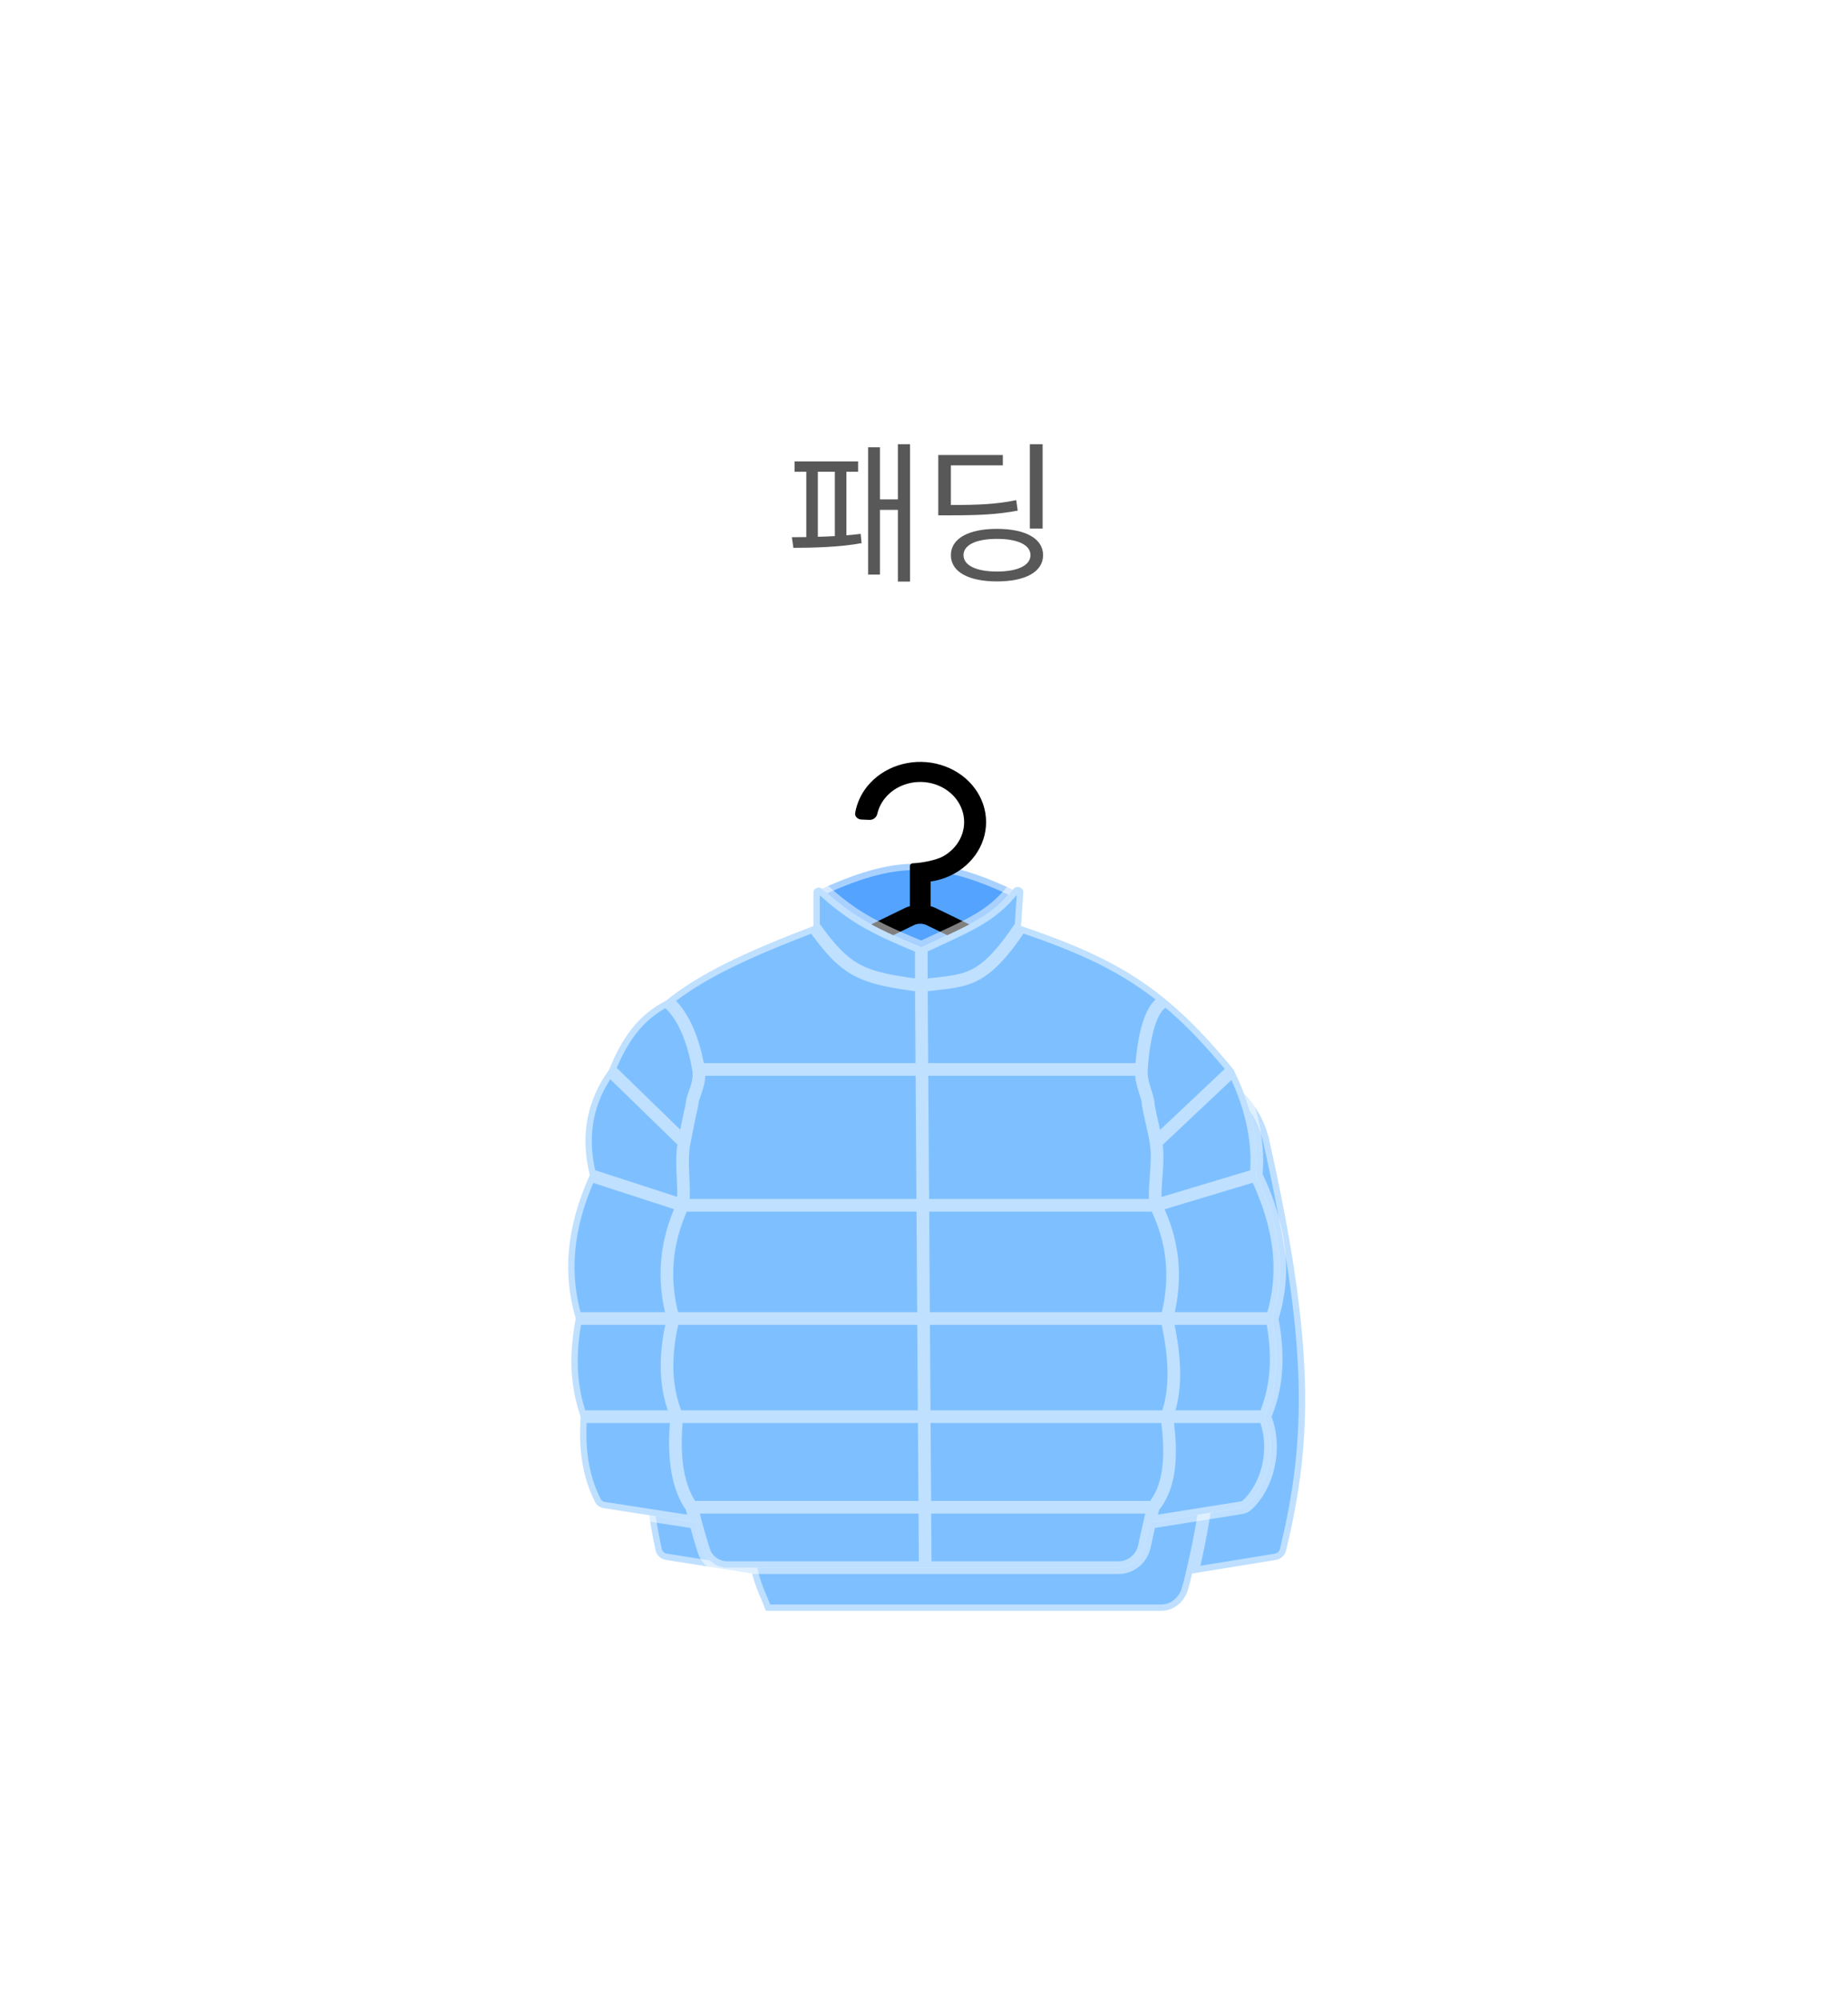 <svg width="146" height="158" viewBox="0 0 146 158" fill="none" xmlns="http://www.w3.org/2000/svg">
<g filter="url(#filter0_bdd_5082_12791)">
<g clip-path="url(#clip0_5082_12791)">
<rect x="16" y="16" width="106" height="118" rx="16" fill="white" fill-opacity="0.4" shape-rendering="crispEdges"/>
<path d="M66.937 31.088H67.897V41.936H66.937V31.088ZM65.221 35.444H67.297V36.272H65.221V35.444ZM64.585 31.328H65.521V41.384H64.585V31.328ZM58.777 32.444H63.793V33.26H58.777V32.444ZM58.681 39.272L58.561 38.432C59.989 38.432 62.341 38.384 63.997 38.168L64.069 38.9C62.353 39.224 60.097 39.272 58.681 39.272ZM59.701 32.972H60.613V38.648H59.701V32.972ZM61.957 32.972H62.869V38.648H61.957V32.972ZM77.364 31.088H78.372V37.748H77.364V31.088ZM70.128 35.888H71.028C73.368 35.888 74.724 35.828 76.284 35.504L76.404 36.332C74.796 36.632 73.416 36.704 71.028 36.704H70.128V35.888ZM70.128 31.94H75.228V32.756H71.124V36.332H70.128V31.94ZM74.76 37.772C77.016 37.772 78.408 38.54 78.408 39.848C78.408 41.168 77.016 41.924 74.76 41.924C72.516 41.924 71.124 41.168 71.124 39.848C71.124 38.54 72.516 37.772 74.76 37.772ZM74.76 38.564C73.116 38.564 72.12 39.044 72.12 39.848C72.12 40.652 73.116 41.144 74.76 41.144C76.416 41.144 77.412 40.652 77.412 39.848C77.412 39.044 76.416 38.564 74.76 38.564Z" fill="#121212" fill-opacity="0.7"/>
<g filter="url(#filter1_bd_5082_12791)">
<g filter="url(#filter2_bdd_5082_12791)">
<path d="M83.755 118.232H52.5C52.125 117.183 51.758 116.592 51.419 115.286L44.605 114.212C44.205 114.149 43.882 113.851 43.794 113.456C41.91 104.915 42.846 95.084 45.766 80.111C46.158 78.101 47.324 76.327 49.001 75.151L53.111 72.268L59.763 69.061C60.202 68.849 60.705 68.808 61.176 68.933C66.29 70.29 69.686 70.27 75.605 68.904C76.074 68.796 76.569 68.855 76.996 69.077L84.278 72.857L89.198 76.416C90.754 77.541 91.861 79.194 92.28 81.069C95.841 96.979 95.761 104.63 93.603 113.469C93.509 113.856 93.19 114.149 92.797 114.213L86.186 115.286C86.074 115.781 85.966 116.163 85.865 116.528C85.6 117.492 84.755 118.232 83.755 118.232Z" fill="#5EB0FF" fill-opacity="0.8"/>
<path d="M51.889 82.875C48.541 96.991 49.546 108.067 51.419 115.286M85.5 82.875C88.971 103.445 87.378 110.016 86.186 115.286M51.419 115.286C51.758 116.592 52.125 117.183 52.5 118.232H83.755C84.755 118.232 85.6 117.492 85.865 116.528C85.966 116.163 86.074 115.781 86.186 115.286M51.419 115.286L44.605 114.212C44.205 114.149 43.882 113.851 43.794 113.456C41.91 104.915 42.846 95.084 45.766 80.111C46.158 78.101 47.324 76.327 49.001 75.151L53.111 72.268L59.763 69.061C60.202 68.849 60.705 68.808 61.176 68.933C66.29 70.29 69.686 70.27 75.605 68.904C76.074 68.796 76.569 68.855 76.996 69.077L84.278 72.857L89.198 76.416C90.754 77.541 91.861 79.194 92.28 81.069C95.841 96.979 95.761 104.63 93.603 113.469C93.509 113.856 93.19 114.149 92.797 114.213L86.186 115.286" stroke="white" stroke-opacity="0.5" stroke-linecap="round"/>
</g>
<path d="M76.334 65.426C70.038 62.391 66.559 62.568 60.445 65.426V68.141L68.707 75.214L76.334 68.465V65.426Z" fill="#298CFF" fill-opacity="0.8" stroke="white" stroke-opacity="0.5"/>
<path fill-rule="evenodd" clip-rule="evenodd" d="M71.387 64.006C70.813 64.322 70.181 64.531 69.525 64.627V66.576C69.648 66.611 69.769 66.655 69.887 66.706L89.127 76.067C91.755 77.218 90.858 80.826 87.944 80.826H49.444C46.531 80.826 45.634 77.218 48.262 76.067L67.521 66.706C67.639 66.655 67.76 66.611 67.883 66.576V63.414C67.883 63.288 67.995 63.186 68.133 63.186C68.855 63.16 69.97 62.935 70.493 62.648C71.08 62.325 71.55 61.849 71.842 61.282C72.134 60.715 72.235 60.081 72.133 59.462C72.031 58.842 71.73 58.263 71.269 57.8C70.807 57.336 70.206 57.008 69.54 56.857C68.874 56.706 68.175 56.739 67.529 56.951C66.884 57.163 66.322 57.546 65.915 58.05C65.616 58.419 65.411 58.842 65.309 59.288C65.248 59.558 64.996 59.773 64.694 59.76L64.055 59.733C63.754 59.719 63.517 59.484 63.563 59.211C63.691 58.452 64.018 57.73 64.52 57.108C65.132 56.352 65.974 55.778 66.942 55.46C67.91 55.141 68.96 55.092 69.958 55.319C70.956 55.546 71.859 56.038 72.551 56.733C73.243 57.429 73.695 58.296 73.848 59.226C74.001 60.156 73.849 61.106 73.41 61.957C72.972 62.808 72.268 63.521 71.387 64.006ZM69.177 68.06L88.417 77.421C89.468 77.881 89.11 79.325 87.944 79.325H49.444C48.279 79.325 47.92 77.881 48.971 77.421L68.231 68.06C68.53 67.929 68.878 67.929 69.177 68.06Z" fill="black"/>
<path d="M51.611 117.498C51.384 116.794 51.162 116.042 50.95 115.244L43.715 114.126C43.413 114.079 43.146 113.898 43.008 113.625C42.001 111.636 41.695 109.4 41.875 106.897C41.126 104.754 40.878 102.31 41.488 99.146C40.474 95.727 40.687 92.048 42.596 87.818C41.85 84.754 42.315 82 44.135 79.471C45.131 76.981 46.424 75.162 48.639 74.025C51.286 71.884 54.855 70.21 60.266 68.143V65.511C60.266 65.163 60.679 64.981 60.939 65.212C63.278 67.283 64.657 68.133 68.79 69.834C72.66 68.022 74.28 67.438 76.067 65.217C76.323 64.899 76.871 65.092 76.844 65.5L76.664 68.143C81.693 69.843 85.035 71.413 88.183 74.025C89.913 75.461 91.585 77.211 93.446 79.471C94.731 82.072 95.519 84.952 95.241 87.818C97.139 91.822 97.654 95.39 96.5 99.146C97.133 102.499 96.785 104.869 95.92 106.897C96.94 109.4 96.148 112.39 94.525 113.878C94.397 113.996 94.233 114.066 94.06 114.094L86.833 115.244C86.687 115.876 86.547 116.49 86.422 117.107C86.224 118.085 85.382 118.821 84.384 118.821H69.096H53.466C52.626 118.821 51.87 118.297 51.611 117.498Z" fill="white"/>
<path d="M51.611 117.498C51.384 116.794 51.162 116.042 50.95 115.244L43.715 114.126C43.413 114.079 43.146 113.898 43.008 113.625C42.001 111.636 41.695 109.4 41.875 106.897C41.126 104.754 40.878 102.31 41.488 99.146C40.474 95.727 40.687 92.048 42.596 87.818C41.85 84.754 42.315 82 44.135 79.471C45.131 76.981 46.424 75.162 48.639 74.025C51.286 71.884 54.855 70.21 60.266 68.143V65.511C60.266 65.163 60.679 64.981 60.939 65.212C63.278 67.283 64.657 68.133 68.79 69.834C72.66 68.022 74.28 67.438 76.067 65.217C76.323 64.899 76.871 65.092 76.844 65.5L76.664 68.143C81.693 69.843 85.035 71.413 88.183 74.025C89.913 75.461 91.585 77.211 93.446 79.471C94.731 82.072 95.519 84.952 95.241 87.818C97.139 91.822 97.654 95.39 96.5 99.146C97.133 102.499 96.785 104.869 95.92 106.897C96.94 109.4 96.148 112.39 94.525 113.878C94.397 113.996 94.233 114.066 94.06 114.094L86.833 115.244C86.687 115.876 86.547 116.49 86.422 117.107C86.224 118.085 85.382 118.821 84.384 118.821H69.096H53.466C52.626 118.821 51.87 118.297 51.611 117.498Z" fill="#5EB0FF" fill-opacity="0.8"/>
<path d="M76.664 68.143C73.509 72.86 72.267 72.372 68.79 72.857M76.664 68.143C81.693 69.843 85.035 71.413 88.183 74.025M76.664 68.143L76.844 65.5C76.871 65.092 76.323 64.899 76.067 65.217C74.28 67.438 72.66 68.022 68.79 69.834M68.79 72.857C64.12 72.234 62.891 71.835 60.266 68.143M68.79 72.857L69.096 118.821M68.79 72.857C68.79 71.382 68.79 70.227 68.79 69.834M60.266 68.143C54.855 70.21 51.286 71.884 48.639 74.025M60.266 68.143V65.511C60.266 65.163 60.679 64.981 60.939 65.212C63.278 67.283 64.657 68.133 68.79 69.834M44.135 79.471C45.131 76.981 46.424 75.162 48.639 74.025M44.135 79.471L50.056 85.232M44.135 79.471C42.315 82 41.85 84.754 42.596 87.818M93.446 79.471C91.585 77.211 89.913 75.461 88.183 74.025M93.446 79.471L87.333 85.232M93.446 79.471C94.731 82.072 95.519 84.952 95.241 87.818M50.95 115.244C51.162 116.042 51.384 116.794 51.611 117.498C51.87 118.297 52.626 118.821 53.466 118.821H69.096M50.95 115.244L43.715 114.126C43.413 114.079 43.146 113.898 43.008 113.625C42.001 111.636 41.695 109.4 41.875 106.897M50.95 115.244C50.848 114.858 50.748 114.46 50.652 114.052M86.833 115.244C86.687 115.876 86.547 116.49 86.422 117.107C86.224 118.085 85.382 118.821 84.384 118.821H69.096M86.833 115.244L94.06 114.094C94.233 114.066 94.397 113.996 94.525 113.878C96.148 112.39 96.94 109.4 95.92 106.897M86.833 115.244C86.922 114.855 87.014 114.46 87.106 114.052M49.936 90.203H87.312M49.936 90.203C48.606 93.041 48.311 96.022 49.184 99.146M49.936 90.203C50.158 88.657 49.721 86.866 50.056 85.232M49.936 90.203L42.596 87.818M87.312 90.203C88.685 92.99 89.033 95.884 88.181 99.146M87.312 90.203C87.116 88.709 87.601 86.921 87.333 85.232M87.312 90.203L95.241 87.818M49.184 99.146H88.181M49.184 99.146C48.407 102.37 48.6 104.756 49.472 106.897M49.184 99.146H41.488M88.181 99.146C88.925 102.461 88.918 104.908 88.183 106.897M88.181 99.146H96.5M49.472 106.897H88.183M49.472 106.897C49.126 110.277 49.601 112.598 50.652 114.052M49.472 106.897H41.875M88.183 106.897C88.681 110.356 88.32 112.605 87.106 114.052M88.183 106.897H95.92M50.652 114.052H87.106M88.183 74.025C86.876 74.311 86.344 76.981 86.174 79.471M48.639 74.025C50.101 75.196 50.845 77.455 51.187 79.471M51.187 79.471C51.383 80.629 50.677 81.541 50.667 82.285C50.423 83.295 50.256 84.254 50.056 85.232M51.187 79.471H86.174M86.174 79.471C86.099 80.574 86.692 81.476 86.722 82.285C86.899 83.313 87.181 84.272 87.333 85.232M42.596 87.818C40.687 92.048 40.474 95.727 41.488 99.146M41.488 99.146C40.878 102.31 41.126 104.754 41.875 106.897M95.241 87.818C97.139 91.822 97.654 95.39 96.5 99.146M96.5 99.146C97.133 102.499 96.785 104.869 95.92 106.897" stroke="white" stroke-opacity="0.5" stroke-linecap="round" stroke-linejoin="round"/>
</g>
</g>
<rect x="16.5" y="16.5" width="105" height="117" rx="15.5" stroke="url(#paint0_linear_5082_12791)" stroke-opacity="0.5" shape-rendering="crispEdges"/>
</g>
<defs>
<filter id="filter0_bdd_5082_12791" x="-4" y="-4" width="150" height="162" filterUnits="userSpaceOnUse" color-interpolation-filters="sRGB">
<feFlood flood-opacity="0" result="BackgroundImageFix"/>
<feGaussianBlur in="BackgroundImageFix" stdDeviation="10"/>
<feComposite in2="SourceAlpha" operator="in" result="effect1_backgroundBlur_5082_12791"/>
<feColorMatrix in="SourceAlpha" type="matrix" values="0 0 0 0 0 0 0 0 0 0 0 0 0 0 0 0 0 0 127 0" result="hardAlpha"/>
<feOffset dx="4" dy="4"/>
<feGaussianBlur stdDeviation="10"/>
<feComposite in2="hardAlpha" operator="out"/>
<feColorMatrix type="matrix" values="0 0 0 0 0 0 0 0 0 0 0 0 0 0 0 0 0 0 0.05 0"/>
<feBlend mode="normal" in2="effect1_backgroundBlur_5082_12791" result="effect2_dropShadow_5082_12791"/>
<feColorMatrix in="SourceAlpha" type="matrix" values="0 0 0 0 0 0 0 0 0 0 0 0 0 0 0 0 0 0 127 0" result="hardAlpha"/>
<feOffset/>
<feGaussianBlur stdDeviation="1"/>
<feComposite in2="hardAlpha" operator="out"/>
<feColorMatrix type="matrix" values="0 0 0 0 0 0 0 0 0 0 0 0 0 0 0 0 0 0 0.05 0"/>
<feBlend mode="normal" in2="effect2_dropShadow_5082_12791" result="effect3_dropShadow_5082_12791"/>
<feBlend mode="normal" in="SourceGraphic" in2="effect3_dropShadow_5082_12791" result="shape"/>
</filter>
<filter id="filter1_bd_5082_12791" x="30.389" y="45.179" width="77.222" height="84.143" filterUnits="userSpaceOnUse" color-interpolation-filters="sRGB">
<feFlood flood-opacity="0" result="BackgroundImageFix"/>
<feGaussianBlur in="BackgroundImageFix" stdDeviation="5"/>
<feComposite in2="SourceAlpha" operator="in" result="effect1_backgroundBlur_5082_12791"/>
<feColorMatrix in="SourceAlpha" type="matrix" values="0 0 0 0 0 0 0 0 0 0 0 0 0 0 0 0 0 0 127 0" result="hardAlpha"/>
<feOffset dy="1"/>
<feGaussianBlur stdDeviation="1"/>
<feComposite in2="hardAlpha" operator="out"/>
<feColorMatrix type="matrix" values="0 0 0 0 0 0 0 0 0 0 0 0 0 0 0 0 0 0 0.1 0"/>
<feBlend mode="normal" in2="effect1_backgroundBlur_5082_12791" result="effect2_dropShadow_5082_12791"/>
<feBlend mode="normal" in="SourceGraphic" in2="effect2_dropShadow_5082_12791" result="shape"/>
</filter>
<filter id="filter2_bdd_5082_12791" x="22.316" y="48.352" width="97.295" height="94.381" filterUnits="userSpaceOnUse" color-interpolation-filters="sRGB">
<feFlood flood-opacity="0" result="BackgroundImageFix"/>
<feGaussianBlur in="BackgroundImageFix" stdDeviation="10"/>
<feComposite in2="SourceAlpha" operator="in" result="effect1_backgroundBlur_5082_12791"/>
<feColorMatrix in="SourceAlpha" type="matrix" values="0 0 0 0 0 0 0 0 0 0 0 0 0 0 0 0 0 0 127 0" result="hardAlpha"/>
<feOffset dx="4" dy="4"/>
<feGaussianBlur stdDeviation="10"/>
<feColorMatrix type="matrix" values="0 0 0 0 0 0 0 0 0 0 0 0 0 0 0 0 0 0 0.05 0"/>
<feBlend mode="normal" in2="effect1_backgroundBlur_5082_12791" result="effect2_dropShadow_5082_12791"/>
<feColorMatrix in="SourceAlpha" type="matrix" values="0 0 0 0 0 0 0 0 0 0 0 0 0 0 0 0 0 0 127 0" result="hardAlpha"/>
<feOffset/>
<feGaussianBlur stdDeviation="1"/>
<feColorMatrix type="matrix" values="0 0 0 0 0 0 0 0 0 0 0 0 0 0 0 0 0 0 0.05 0"/>
<feBlend mode="normal" in2="effect2_dropShadow_5082_12791" result="effect3_dropShadow_5082_12791"/>
<feBlend mode="normal" in="SourceGraphic" in2="effect3_dropShadow_5082_12791" result="shape"/>
</filter>
<linearGradient id="paint0_linear_5082_12791" x1="28.046" y1="16" x2="137.125" y2="165.064" gradientUnits="userSpaceOnUse">
<stop stop-color="white"/>
<stop offset="1" stop-color="white" stop-opacity="0"/>
</linearGradient>
<clipPath id="clip0_5082_12791">
<rect x="16" y="16" width="106" height="118" rx="16" fill="white"/>
</clipPath>
</defs>
</svg>
